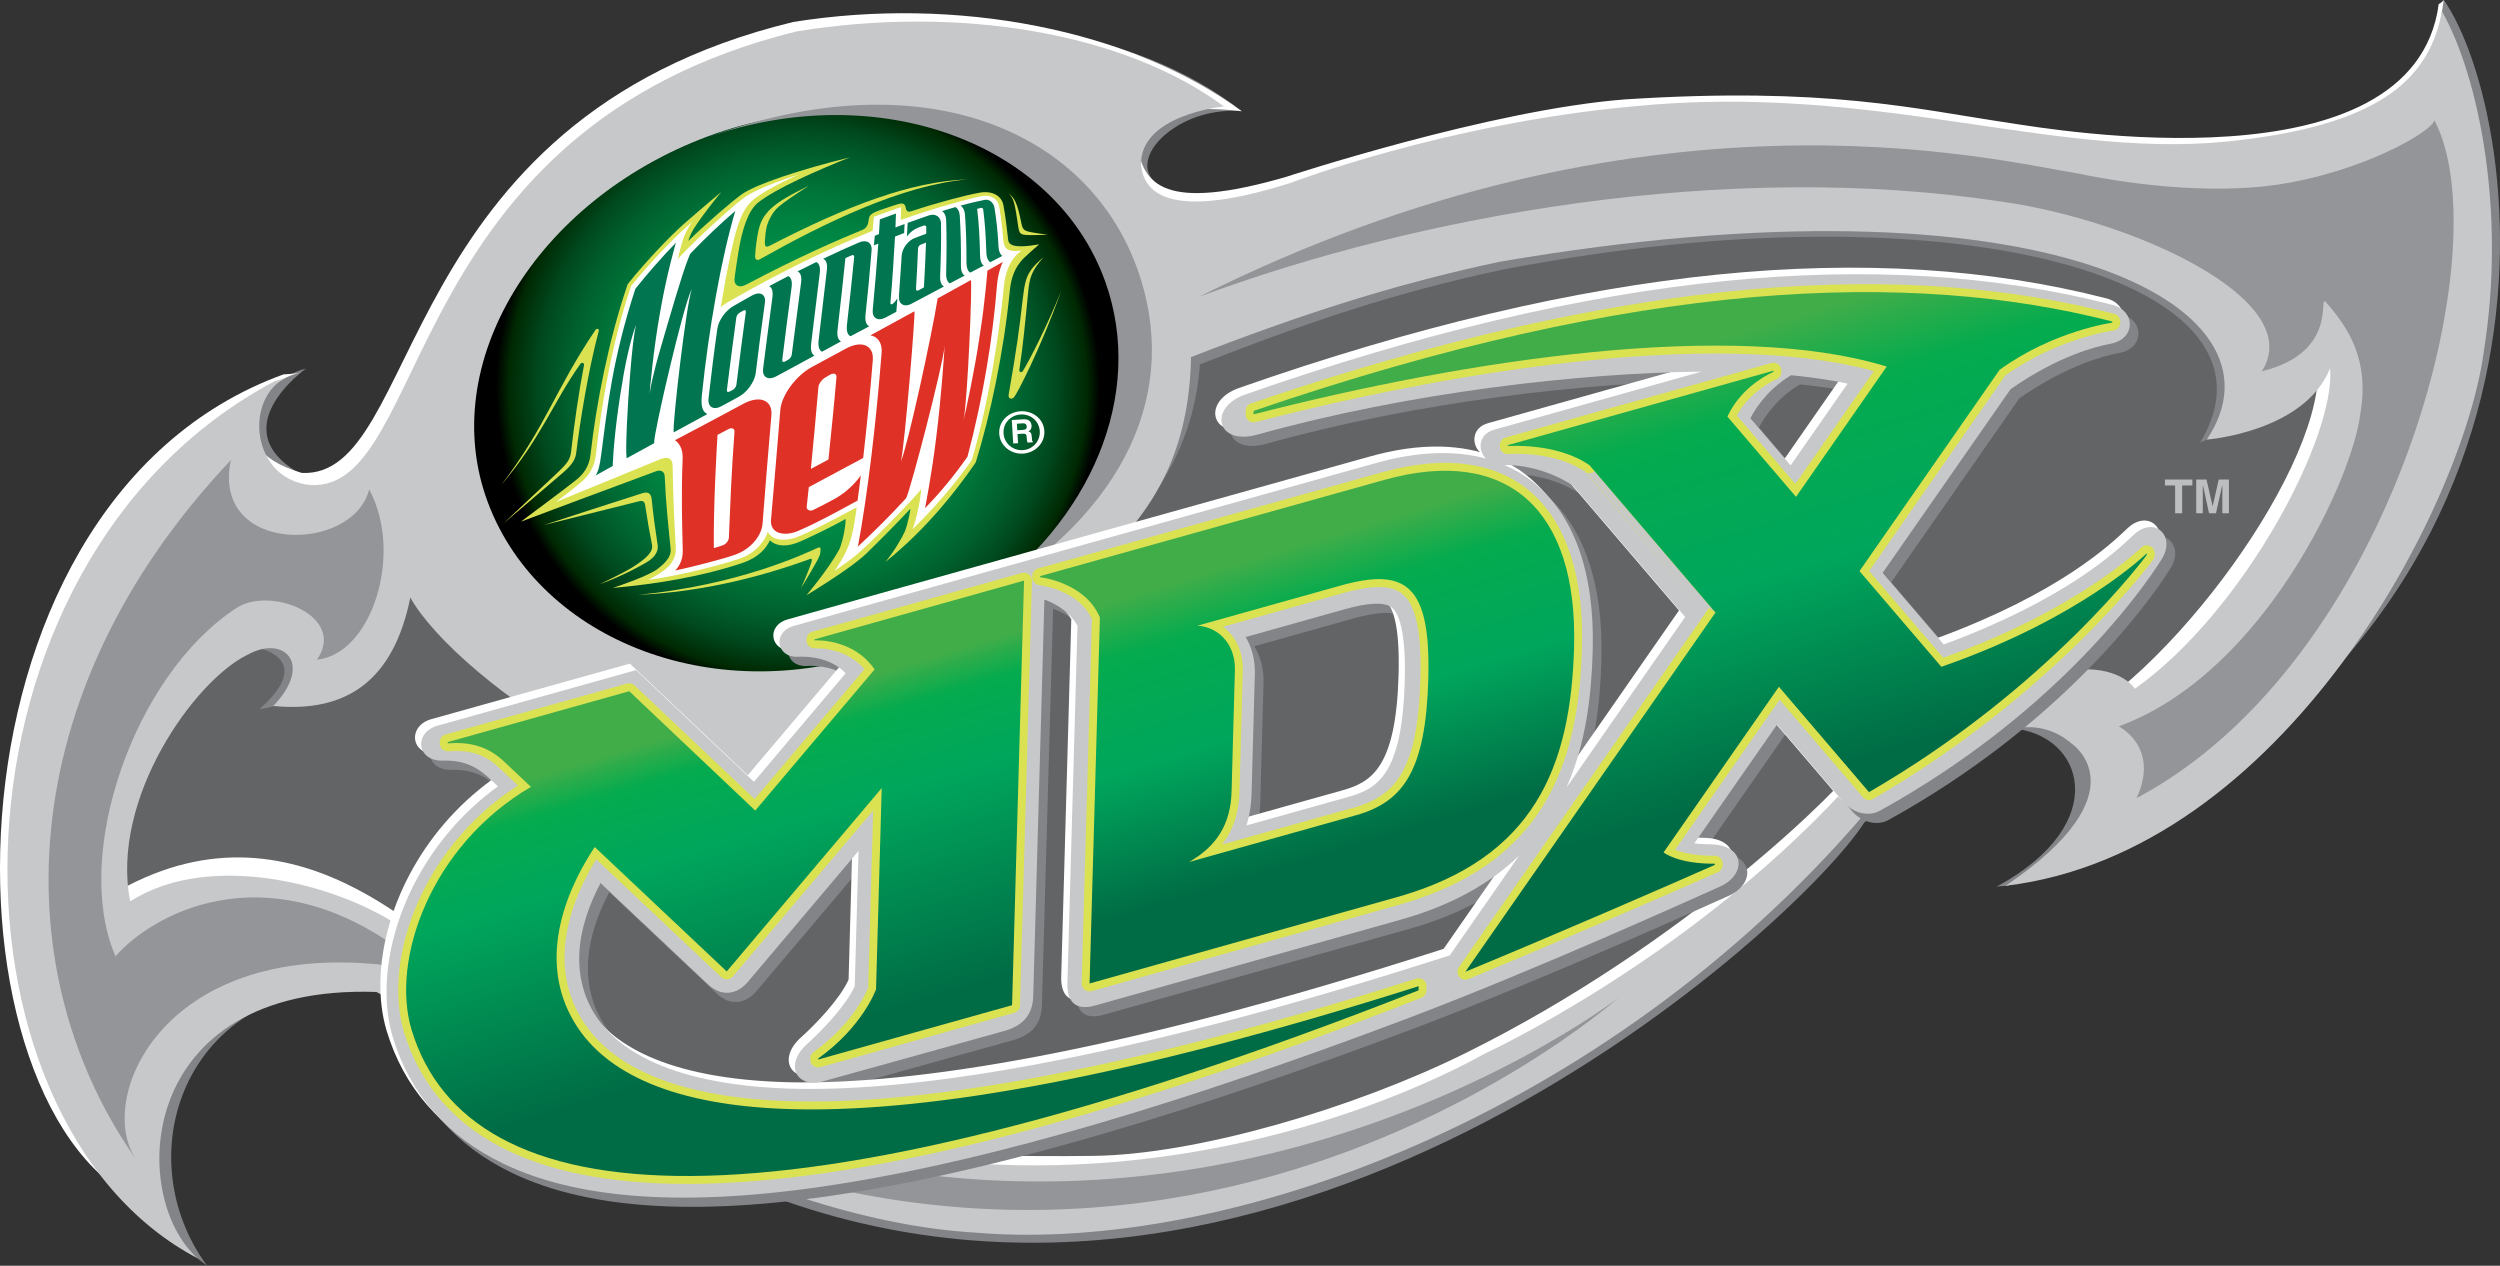 <?xml version="1.0" encoding="utf-8"?>
<!-- Generator: Adobe Illustrator 16.0.0, SVG Export Plug-In . SVG Version: 6.00 Build 0)  -->
<!DOCTYPE svg PUBLIC "-//W3C//DTD SVG 1.1//EN" "http://www.w3.org/Graphics/SVG/1.1/DTD/svg11.dtd">
<svg version="1.1" id="Layer_1" xmlns="http://www.w3.org/2000/svg" xmlns:xlink="http://www.w3.org/1999/xlink" x="0px" y="0px"
	 width="455.105px" height="230.421px" viewBox="0 0 455.105 230.421" enable-background="new 0 0 455.105 230.421"
	 xml:space="preserve">
<rect x="0" y="0" width="455.105" height="230.421" fill="#333333" stroke="none"/>
<g id="logo">
	
		<linearGradient id="SVGID_1_" gradientUnits="userSpaceOnUse" x1="-50.351" y1="88.154" x2="-50.351" y2="88.154" gradientTransform="matrix(1 0 0 -1 54 258.229)">
		<stop  offset="0.006" style="stop-color:#454545"/>
		<stop  offset="0.054" style="stop-color:#484848"/>
		<stop  offset="0.087" style="stop-color:#505050"/>
		<stop  offset="0.114" style="stop-color:#606060"/>
		<stop  offset="0.135" style="stop-color:#707070"/>
		<stop  offset="0.264" style="stop-color:#B3B3B3"/>
		<stop  offset="0.405" style="stop-color:#636363"/>
		<stop  offset="0.573" style="stop-color:#BDBDBD"/>
		<stop  offset="0.691" style="stop-color:#707070"/>
		<stop  offset="0.758" style="stop-color:#636363"/>
		<stop  offset="0.91" style="stop-color:#BDBDBD"/>
		<stop  offset="1" style="stop-color:#636363"/>
	</linearGradient>
	<path fill="url(#SVGID_1_)" d="M3.649,170.075L3.649,170.075L3.649,170.075z"/>
	<g>
		
			<linearGradient id="SVGID_2_" gradientUnits="userSpaceOnUse" x1="-25.438" y1="82.146" x2="-25.438" y2="82.146" gradientTransform="matrix(1 0 0 -1 54 258.229)">
			<stop  offset="0.006" style="stop-color:#454545"/>
			<stop  offset="0.054" style="stop-color:#484848"/>
			<stop  offset="0.087" style="stop-color:#505050"/>
			<stop  offset="0.114" style="stop-color:#606060"/>
			<stop  offset="0.135" style="stop-color:#707070"/>
			<stop  offset="0.264" style="stop-color:#B3B3B3"/>
			<stop  offset="0.405" style="stop-color:#636363"/>
			<stop  offset="0.573" style="stop-color:#BDBDBD"/>
			<stop  offset="0.691" style="stop-color:#707070"/>
			<stop  offset="0.758" style="stop-color:#636363"/>
			<stop  offset="0.91" style="stop-color:#BDBDBD"/>
			<stop  offset="1" style="stop-color:#636363"/>
		</linearGradient>
		<path fill="url(#SVGID_2_)" d="M28.562,176.083L28.562,176.083L28.562,176.083z"/>
		<path fill="#636466" d="M415.428,43.301c-44.09,0-141.422-8.57-205.703,24.488c3.518,23.838-22.783,40.479-43.982,52.274
			c-35.805,8.804-75.178-2.178-90.705-19.217c1.201-12.186-38.105,8.504-45.34,8.504c-16.324,0-23.443,79.962-23.5,79.999
			c19.709-10.41,16.395-20.549,38.23-20.549c35.295,0,30.932,17.422,79.588,30.612c23.154,6.278,45.599,17.84,74.347,16.342
			c12.187-0.637,31.983-6.59,42.333-8.334c43.273-7.291,70.624-26.291,95.392-59.597c17.111-6.933,8.232-20.775,62.812-13.306
			C398.897,134.52,463.745,43.301,415.428,43.301z"/>
	</g>
	<path fill="#828487" d="M444.877,0c-0.867,0.867-0.529,0.574-0.924,0.752c-3.779,52.942-207.826,32.438-207.826,32.438
		c-41.046,9.8-28.267-14.461-10.074-12.944C206.77,4.941,175.075,0.814,145.083,5.703C70.89,23.98,95.888,88.064,55.589,86.742
		c-16.027-8.23,0.109-19.642,0.109-19.642s-13.811,2.707-33.668,32c-14.924,22.022-17.334,107.32,15.666,131.32
		c-15-20.334-3.984-53.141,31.215-50.867c3.74,0,1.678,1.709,5.299,2.002c36.506,2.941,40.771,24.008,64.486,35.531
		c95.666,37,189-49,200.667-67.333c19.35-15.307,22.453-17.484,27.032-18.853c-2.735,0.671-9.508,1.525-9.508,1.525
		s-14.438,6.244-26.5,21.278c-11.985,16.58-69.357,60.049-137.938,61.395c-84.418-5.346-112.492-43.043-133.191-46.982
		c-20.977-3.99-8.938-8.882-41.893,10.316c-14-51.333,4.305-53.132,20.332-59.847c2.667-2.666,22.972-1.287,9.529,10.512
		c0,0,19.992-2.184,25.805-23.998c15.414,17.101,44.9,30.498,80.443,21.66c35.352-14.502,62.846-30.516,64.961-60.428
		c20.707-8.097,35.716-13.097,54.99-17.224c84.338-16.291,144.683,2.613,127.064,31.492c0,0,20.41-8.772,22.498-23.637
		c5.729,17.652-18.361,54.334-33.875,66.24c-5.736,4.709-16.562,5.25-22.99,9.381c13.178,0.938,18.701,17.293-2.742,28.879
		c0.459-0.205,1.082-0.107,2.057-0.217C474.858,118.148,459.463,20.938,444.877,0z"/>
	<path fill="#FFFFFF" d="M434.846,107.139C443.088,6.6,444.877,0,444.877,0s-0.176,0.354-0.924,0.752
		c-4.619,34.223-70.814,22.727-77.978,21.66c-17.557-2.611-33.42-6.658-69.96-4.332c-24.541,1.832-61.937,14.133-61.937,14.133
		c-22.115,6.399-26.015,1.387-27.013-5.844c-1.225-8.877,18.986-6.123,18.986-6.123C205.693,5.301,174.076-0.764,144.394,4.002
		C70.968,21.805,77.024,87.16,54.94,86.092c-16.889-4.984-6.525-17.596-0.271-18.154l-3.078,0.222
		C-14.302,92.102-11.636,208.101,29.03,220.101c-8.875-13.123-21.604-42.754,24.498-42.754c46.238,0,83.585,38.408,131.835,45.408
		c86.053,5.883,150.75-80.2,159.676-85.546c1.637-1.812,10.734-10.633-6.137,0.867c-3.437,5.299-32.394,34.018-72.207,53.679
		c-20.502,10.121-48.972,18.438-67.667,18.666c-55,0.666-56.834-6.039-107.418-28.955c-11.249-7.713-36.491-38.103-69.916-19.379
		c-24.584,18.645,2.34-58.985,17.668-58.985c49-20.75,169.713-4.819,172.205-35.043c18.816-14.312,42.851-20.021,55.495-22.688
		C384.052,18.574,415.65,72.66,420.32,61.059c8.76,13.482-18.677,54.781-40.625,68.933
		C381.399,131.693,423.252,129.27,434.846,107.139z"/>
	<path fill="#C7C8CA" d="M335.448,144.102c-28.75,30.999-65.25,47.749-65.25,47.749c-12.5,7-102.501,52.904-195.834-22.096
		c-10.907-8.256-35.521-15.361-50.667-5.668c-3.666-18.665,11.723-40.241,21.39-44.907c6.667-3.668,12.003,1.67,4.669,9.336
		c13.667,1.334,21.941-4.928,24.943-19.746c7.998,14.652,55.331,49.317,77.331,27.984c3.328-1.035,3.953-11.164,7.333-12.666
		c38-14.666,56.938-29.549,57.451-59.078c20.292-7.906,37.138-13.295,56.027-17.328c98.986-17.039,145.338,7.906,128.877,32.346
		c0,0,17.828-1.364,22.455-12.995c1.082,12.264-15.596,44.188-35.535,58.354C388.637,125.387,379.344,109.732,335.448,144.102z
		 M365.112,161.25c50.684-6.064,83.391-69.312,87.073-97.467c4.011-25.093-0.866-49.746-7.651-61.73
		c-2.166,11.479-10.043,20.234-36.318,23.393c-33.141,4.332-65.848-10.612-111.116-6.065c-34.043,3.131-62.355,13.981-62.355,13.981
		c-17.371,5.457-26.207,4.048-27.025-3.225c-0.344-9.279,15.088-10.758,15.088-10.758c-18.23-13.502-48.332-18.451-77.723-13.676
		c-72.707,17.854-66.631,83.666-88.5,82.596c-10.74-0.906-12.4-15.707-4.332-19.701c-0.705,0.383-2.363,0.857-2.363,0.857
		C-12.3,102.601-12.3,203.768,36.032,229.101c-12.666-11-11.666-50,32.475-48.524c21.191,10.512,67.191,41.512,109.525,43.846
		c45.332,3.666,114-21,161.306-76.165c19.842-15.396,30.188-19.393,37.797-12.887C377.133,135.369,390.346,144.141,365.112,161.25z"
		/>
	<path fill="#939598" d="M25.03,211.421c-24-33.668-23.667-84.667,17-127.667c-3.668,17.334,22.343,16.992,25.166,5.334
		c6.334,11.668,0.5,30-9.5,31c5.481-7.912-8.33-13.359-14.5-9.5c-18.785,12.065-30.166,45.165-22.166,63.499
		c6.666-7.666,26.664-18.68,50.666-2c118.25,91.25,223.98,8.778,223,9.5c-0.979,0.723-101.75,90.5-225.362-5.978
		C29.03,171.434,17.03,200.753,25.03,211.421z"/>
	<path fill="#939598" d="M443.088,21.762c0.865,1.115-10.172,8.473-26.209,11.48c-12.029,2.256-27.076,0.723-38.609-1.654
		c-16.19-2.678-78.908-18.166-160.013,22.447c39.882-14.806,95.979-25.037,146.439-17.281c23.334,3.334,55.444,17.672,47.057,30.836
		c14.277-3.502,10.074-14.357,11.68-12.545c4.132,4.666,7.959,10.543,6.228,20.361c-1.301,11.264-17.328,47.073-43.971,56.821
		c0,0,7.582,3.754,3.25,13.068C435.723,120.459,455.362,44.506,443.088,21.762z"/>
	<polygon fill="#636466" points="76.31,190.097 80.894,148.889 118.767,154.092 146.927,139.85 174.337,171.397 163.3,198.532 
		106.122,200.509 	"/>
	
		<radialGradient id="SVGID_3_" cx="76.608" cy="192.85" r="54.951" gradientTransform="matrix(0.999 -0.051 -0.051 -0.999 78.566 266.915)" gradientUnits="userSpaceOnUse">
		<stop  offset="0" style="stop-color:#009D4D"/>
		<stop  offset="0.17" style="stop-color:#009B4C"/>
		<stop  offset="0.304" style="stop-color:#00974A"/>
		<stop  offset="0.426" style="stop-color:#008F47"/>
		<stop  offset="0.541" style="stop-color:#008341"/>
		<stop  offset="0.651" style="stop-color:#007439"/>
		<stop  offset="0.757" style="stop-color:#00612E"/>
		<stop  offset="0.86" style="stop-color:#00491F"/>
		<stop  offset="0.958" style="stop-color:#002902"/>
		<stop  offset="1" style="stop-color:#000000"/>
	</radialGradient>
	<path fill="url(#SVGID_3_)" d="M200.974,48.863c10.865,28.435-7.887,57.326-39.064,68.998
		c-31.164,11.675-63.633-1.112-73.092-26.387C79.349,66.203,97.632,36.51,128.8,24.846
		C159.964,13.174,192.423,26.475,200.974,48.863z"/>
	<path fill="#939598" d="M207.083,49.057c-9.1-25.563-39.271-38.176-77.818-24.233c-0.062,0.022-0.125,0.051-0.193,0.075
		c30.9-10.709,63.115,1.054,72.156,26.449c7.312,20.535-2.754,43.721-23.1,57.793C205.349,93.037,214.841,70.85,207.083,49.057z"/>
	<path fill="#DAE252" d="M186.208,67.531c-0.229,0.364-0.719,0.239-0.637-0.253c0.645-4.297,1.033-8.2,1.611-14.229
		c0.24-2.504,0.59-3.699,2.762-6.221c-0.902,0.815-1.725,1.494-2.373,2.51c-0.719,1.053-1.055,2.131-1.406,5.215
		c-0.57,5.09-1.09,8.978-2.551,17.301c-0.117,0.646,0.477,1.021,1.018,0.42c0.404-0.44,4.703-8.504,8.537-19.297
		C190.706,59.198,187.331,65.734,186.208,67.531z"/>
	<path fill="#DAE252" d="M187.513,42.801c1.074,0.01,2.449-0.043,3.24-0.082c-0.973-0.115-1.658-0.188-2.82-0.406
		c-1.508-0.276-1.773-0.432-2.035-1.828c-0.629-3.278-1.195-4.475-2.283-5.305c0.994,0.98,1.143,2.002,1.732,5.984
		C185.554,42.643,185.763,42.783,187.513,42.801z"/>
	<path fill="#DAE252" d="M103.972,82.17c-0.174,1.512-0.637,2.149-2.896,4.26c-2.895,2.697-9.465,8.902-9.465,8.902
		s6.83-5.832,9.426-8.041c2.098-1.799,3.619-2.896,3.861-4.861c0.68-5.551,2.139-14.777,4.084-22.119
		c0.141-0.506-0.355-0.596-0.592-0.233c-7.365,10.901-8.996,17.562-17.143,28.217c7.305-8.615,9.504-15.16,14.4-22.033
		c0.23-0.35,0.754-0.256,0.662,0.252C105.325,71.562,104.507,77.43,103.972,82.17z"/>
	<path fill="#DAE252" d="M148.886,99.719c-2.717,1.223-14.508,6.787-32.791,8.584c7.814-0.385,18.355-1.801,31.447-6.572
		c0.145-0.065,0.242,0.021,0.248,0.193c-0.008,0.258-0.119,0.619-0.441,1.469c-0.689,1.814-1.529,3.668-1.529,3.668
		s1.902-3.119,2.533-4.283c0.904-1.569,1.021-1.897,1.02-2.85C149.364,99.639,149.204,99.574,148.886,99.719z"/>
	<path fill="#DAE252" d="M139.237,44.32c-0.016-0.485,0.119-2.141,0.32-3.012c0.287-1.151,1.1-2.707,2.086-3.578
		c1.07-0.948,3.15-2.354,5.596-3.893c0,0-3.998,1.875-5.814,3.244c-1.57,1.17-2.648,2.391-3.195,4.244
		c-0.447,1.655-0.754,4.362-0.766,5.348c-0.006,0.645,0.391,0.809,0.947,0.479c11.219-6.323,25.727-13.487,37.717-14.491
		c-10.273,0.342-22.035,4.854-35.928,12.034C139.472,45.09,139.253,44.887,139.237,44.32z"/>
	<path fill="#DAE252" d="M134.96,35.43c-1.734,1.234-6.451,5.291-9.666,8.447c0.188-0.744,0.705-1.879,1.494-2.984
		c0,0,1.896-2.828,4.527-5.942c-2.057,1.664-6.795,5.791-6.795,5.791c-2.566,2.262-7.014,6.92-10.166,10.887l-0.094,0.115
		l-0.049,0.155c-3.398,9.957-5.662,21.521-6.715,30.863c-0.238,2.271-1.412,3.582-2.334,4.377
		c-1.289,1.105-10.334,7.824-10.334,7.824s19.957-7.488,24.625-9.185c0.803-0.27,1.521-0.014,1.557,0.974
		c0.213,5.067,0.729,9.762,1.076,13.113c0.152,1.401-0.83,2.504-2.34,3.67c-1.629,1.272-6.713,2.996-8.193,3.493
		c8.195-0.733,16.373-2.104,23.65-4.565c2.975-1.006,4.307-2.732,4.959-4.113c0.656,0.729,2.242,1.392,4.689,0.549
		c1.641-0.573,7.395-3.418,9.043-4.412c0.205-0.106-0.297,4.068-1.217,5.712c-1.898,3.471-5.869,8.168-5.869,8.168
		c5.924-3.632,9.297-6.076,10.852-7.552c1.918-1.852,5.896-5.842,8.037-8.166c0.15-0.141-0.457,2.806-0.947,4.031
		c-0.535,1.223-2.004,3.721-3.557,5.613c7.391-5.957,12.865-12.894,16.434-18.123c2.615-8.439,5.068-19.867,6.191-31.129
		c0.207-2.158,0.746-4.33,2.715-6.201c1.336-1.264,2.65-2.359,2.65-2.359c-5.098,0.896-5.564-0.08-5.662-0.871
		c-0.252-2.182-0.498-4.43-0.869-6.301c-0.32-1.617-1.943-2.643-4.293-2.238c-2.4,0.406-7.973,1.888-12.389,3.361
		c-0.531,0.195-0.977,0.164-1.098-0.639c-0.078-0.519-0.377-0.881-1.15-0.695c-0.586,0.135-3.764,1.217-4.344,1.469
		c-0.797,0.343-1.156,0.718-1.225,1.353c-0.094,0.83-0.275,1.561-1.154,1.932c-3.732,1.5-11.742,4.953-21.203,9.978
		c-1.303,0.703-2.162,0.057-2.09-0.972c0.037-0.6,0.508-3.692,0.721-5.018c0.691-4.238,1.807-7.508,3.541-8.928
		c3.248-2.597,10.762-5.879,16.709-8.261C145.556,30.904,137.413,33.605,134.96,35.43z"/>
	<path fill="#FFFFFF" d="M182.661,43.791c-0.195-2.154-0.465-4.642-0.791-6.277c-0.221-1.146-1.314-2.174-3.203-1.797
		c-2.773,0.562-8.891,2.268-14.674,4.32c0.02-0.754,0.041-2.34,0.041-2.34c-1.277,0.409-3.861,1.348-4.959,1.77l-0.209,2.531
		c-8.82,3.627-16.59,7.459-25.617,12.567c-0.707,0.396-1.451,0.824-2.043,1.386c0.396-2.451,1.127-6.597,1.877-10.07
		c0.973-4.531,1.906-7.801,4.123-9.584c2.562-2.068,8.121-4.496,8.121-4.496s-7.225,2.229-9.854,4.176
		c-2.576,1.836-11.488,10.158-12.08,11.263c0.062-0.359,0.273-1.365,0.73-2.982c0.453-1.549,1.053-2.697,1.857-3.852
		c0,0-0.574,0.491-1.008,0.885c-2.553,2.274-6.941,6.856-10.082,10.774c-3.525,10.355-5.453,21.922-6.418,30.781
		c-0.303,2.467-1.52,3.955-2.678,4.928c-1.295,1.138-4.596,3.619-4.596,3.619s18.314-7.52,19.064-7.819
		c1.381-0.558,2.158-0.089,2.184,1.217c0.107,6.867,0.348,10.896,0.584,14.908c0.105,1.872-0.953,3.047-1.475,3.561
		c-0.818,0.785-2.416,1.766-3.584,2.32c4.363-0.597,11.373-2.136,16.627-3.863c3.234-1.082,4.865-3.699,5.156-4.906
		c0.643,1.183,2.23,1.902,4.879,1.125c1.857-0.553,8.887-4.252,11.324-5.596c0,0-0.529,4.49-1.369,6.697
		c-0.689,1.92-2.209,4.325-2.668,4.869c1.434-0.927,3.395-2.308,5.01-3.798c3.48-3.141,10.082-10.065,10.768-11.08
		c-0.094,1.697-0.809,5.343-1.576,7.316c3.637-3.5,7.908-8.434,10.789-12.6c3.076-10.474,4.965-22.66,5.807-31.394
		c0.229-2.219,0.832-4.979,3.227-6.715C183.415,45.928,182.784,45.264,182.661,43.791z"/>
	<path fill="#007550" d="M128.765,75.381c-2.148,1.162-4.191,2.275-6.109,3.322c-0.012,0.012-0.023-0.013-0.025-0.076
		c-0.217-1.404,2.26-23.104,3.311-26.031c-0.795,1.519-2.465,7.853-3.965,14.141c-1.598,6.636-2.99,13.214-2.887,13.849
		c0.004,0.065,0.016,0.078,0.002,0.09c-1.812,0.986-3.461,1.893-4.975,2.729c-0.033,0.023-0.045-0.051-0.07-0.239
		c-0.18-1.406,0.145-9.039,0.693-15.427c0.318-3.936,0.703-7.391,1.072-8.59c-0.354,0.754-1.273,3.511-2.277,8.955
		c-0.93,5.283-1.801,11.709-1.998,16.728c0,0-2.33,1.305-3.096,1.723c0.471-0.742,0.76-1.795,1.018-3.918
		c1.102-8.449,2.027-17.25,6.199-30.055c2.277-2.857,4.793-5.718,7.389-8.406c0.035-0.129-1.662,5.613-2.84,12.432
		c-1.23,6.732-1.934,14.373-2.01,15.869c0.016-1.141,0.658-4.334,2.109-9.285c1.465-5.012,3.928-13.586,4.984-16.116
		c0.25-0.687,0.33-0.837,0.451-0.974c2.65-2.764,5.385-5.373,8.107-7.699c-2.545,8.627-4.842,21.525-6.078,33.535
		C127.565,73.914,127.862,74.941,128.765,75.381z"/>
	<path fill="#007550" d="M156.354,44.15c-2.049,0.873-4.207,1.857-6.498,2.949c0.121,0.062,0.852,0.338,0.682,1.949
		c-0.443,3.652-1.064,8.994-1.514,12.904c-0.195,1.537,0.402,2,0.639,2.062c1.141-0.637,2.309-1.252,3.449-1.879
		c-0.252-0.096-0.818-0.506-0.65-2.051c0.475-4.062,1.064-9.373,1.439-13.101c0.367-0.168,0.715-0.33,1.123-0.498
		c0.279-0.139,0.504-0.006,0.475,0.275c-0.332,3.543-0.889,8.553-1.324,12.42c-0.158,1.521,0.4,1.92,0.658,2.027
		c1.154-0.607,2.275-1.203,3.41-1.812c-0.24-0.096-0.848-0.508-0.689-2.018c0.404-3.695,0.859-8.467,1.115-11.836
		C158.782,44.125,157.687,43.557,156.354,44.15z"/>
	<path fill="#007550" d="M148.591,47.713c-1.121,0.537-3.416,1.688-3.418,1.688c0.145,0.074,0.871,0.336,0.668,1.968
		c-0.498,3.748-1.189,9.27-1.713,13.217c-0.033,0.309-0.336,0.74-0.639,0.897c-0.203,0.113-0.395,0.222-0.586,0.324
		c-0.314,0.17-0.535,0.043-0.502-0.27c0.492-3.961,1.186-9.535,1.711-13.304c0.195-1.479-0.398-1.899-0.629-1.963
		c-1.143,0.584-2.281,1.185-3.473,1.824c0.199,0.072,0.805,0.412,0.607,1.988c-0.482,3.699-1.227,9.188-1.699,13.014
		c-0.203,1.642,0.986,2.189,2.424,1.398c2.316-1.254,4.646-2.517,6.953-3.767c-0.238-0.069-0.82-0.504-0.643-2.065
		c0.475-3.914,1.158-9.347,1.59-13.015C149.419,48.119,148.769,47.768,148.591,47.713z"/>
	<path fill="#007550" d="M135.774,56.797c-0.496,3.807-1.258,9.332-1.723,13.268c-0.037,0.31-0.332,0.73-0.631,0.904
		c-0.189,0.102-0.389,0.205-0.617,0.314c-0.295,0.161-0.521,0.047-0.482-0.267c0.494-3.928,1.184-9.358,1.721-13.225
		c0.039-0.324,0.326-0.729,0.67-0.904c0.189-0.117,0.391-0.223,0.584-0.336C135.608,56.359,135.812,56.486,135.774,56.797z
		 M136.88,53.803c-1.096,0.611-1.828,1.027-3.309,1.873c-1.477,0.822-2.768,2.652-2.979,4.143c-0.541,3.707-1.195,9.005-1.611,12.72
		c-0.168,1.567,0.908,2.194,2.355,1.403c1.055-0.573,2.154-1.153,3.227-1.762c1.457-0.793,2.775-2.67,3-4.188
		c0.457-3.793,1.158-9.232,1.686-12.916C139.454,53.561,138.354,52.973,136.88,53.803z"/>
	<path fill="#007550" d="M163.013,41.408c0.018-0.355,0.072-2.197,0.086-2.539c-0.793,0.282-2.08,0.737-2.928,1.057
		c0.008-0.02-0.15,2.537-0.164,2.689c0,0-0.49,0.204-0.758,0.309c-0.049,0.549-0.102,1.184-0.156,1.746c0,0,0.6-0.25,0.801-0.334
		c-0.293,4.049-0.682,8.608-1.02,12.067c-0.137,1.488,0.898,2.152,2.344,1.4c0.641-0.354,1.318-0.711,1.953-1.041
		c0.072-0.834,0.141-1.637,0.199-2.453c-0.535,0.814-0.871,1.035-1.025,1.088c-0.15,0.033-0.27-0.075-0.252-0.254
		c0.35-3.914,0.629-8.311,0.836-12.078c0.24-0.088,1.668-0.643,1.66-0.641c0.025-0.525,0.062-1.113,0.086-1.65
		C164.146,40.982,163.001,41.412,163.013,41.408z"/>
	<path fill="#007550" d="M168.194,52.318c-0.318,0.187-0.66,0.369-0.99,0.541c-0.26,0.144-0.488,0.015-0.459-0.274
		c0.156-2.363,0.295-5.197,0.377-7.375c0.002-0.262,0.234-0.574,0.482-0.672c0.312-0.129,0.625-0.259,0.969-0.381
		C168.493,46.611,168.347,49.635,168.194,52.318z M171.302,40.652c-0.029-1.096-0.92-1.854-2.152-1.454
		c-0.598,0.188-2.51,0.875-3.92,1.377c-0.043,0.821-0.088,1.641-0.137,2.487c0.232-0.344,0.971-1.242,2.236-1.692
		c0.275-0.097,0.541-0.195,0.814-0.3c0.27-0.086,0.48,0.046,0.479,0.293c0.006,0.384-0.008,0.787-0.012,1.183
		c-0.109,0.035-2.098,0.789-2.107,0.793c-1.217,0.461-2.275,1.889-2.361,3.207c-0.143,2.106-0.324,5.104-0.502,7.354
		c-0.107,1.479,0.969,2.099,2.285,1.396c2.057-1.092,4.037-2.15,5.92-3.144c-0.215-0.1-0.766-0.506-0.699-1.864
		C171.282,46.924,171.358,43.578,171.302,40.652z"/>
	<path fill="#007550" d="M174.929,48.332c0.023-3.314-0.029-6.185-0.207-9.008c-0.07-1.101-0.562-1.494-0.785-1.623
		c-0.402,0.108-1.584,0.452-2.457,0.733c0.066,0.045,0.717,0.375,0.764,1.676c0.1,2.927,0.086,6.195-0.006,9.605
		c-0.053,1.346,0.467,1.793,0.678,1.869c0.943-0.494,1.834-0.976,2.715-1.426C175.425,50.088,174.907,49.637,174.929,48.332z"/>
	<path fill="#007550" d="M181.772,44.887c-0.168-2.902-0.34-4.59-0.73-7.031c-0.16-1-0.967-1.619-1.742-1.481
		c-0.656,0.115-2.688,0.561-4.459,1.074c0.104,0.051,0.73,0.409,0.824,1.602c0.207,2.758,0.283,5.514,0.275,8.779
		c0.002,1.291,0.496,1.717,0.691,1.797c0.838-0.445,1.688-0.867,2.469-1.295c-0.186-0.078-0.66-0.506-0.684-1.752
		c-0.076-3.32-0.205-5.804-0.529-8.564c0.209-0.055,0.492-0.127,0.707-0.178c0.186-0.039,0.367,0.094,0.395,0.309
		c0.33,2.604,0.467,4.742,0.57,7.836c0.049,1.232,0.492,1.615,0.707,1.744c0.773-0.396,1.492-0.785,2.207-1.141
		C182.294,46.479,181.837,46.073,181.772,44.887z"/>
	<g>
		<path fill="#E03127" d="M132.685,97.881c-0.018,0.473-0.463,1.133-0.998,1.334c-0.459,0.178-1.109,0.404-1.742,0.559
			c-0.074-7.561,0.447-16.871,0.676-20.618c0.588-0.287,1.971-1.033,1.971-1.033c0.621-0.326,1.152-0.127,1.115,0.469
			C133.149,86.01,132.931,91.996,132.685,97.881z M139.3,73.014c-0.936-0.531-2.389-0.344-3.904,0.453
			c-4.375,2.359-8.627,4.617-12.537,6.674c-0.006-0.01,1.541,0.812,1.406,3.42c-0.252,6.33-0.1,11.679,0.027,16.672
			c0.051,1.978-0.947,3.16-1.363,3.621c3.037-0.631,8.697-2.088,10.969-2.901c2.795-1.007,4.723-3.431,4.91-5.547
			c0.463-6.019,0.998-12.558,1.619-19.81C140.534,74.383,140.144,73.459,139.3,73.014z"/>
		<path fill="#E03127" d="M148.989,70.422c0.07-0.592,0.682-1.404,1.32-1.746c0.275-0.162,0.553-0.326,0.826-0.482
			c0.686-0.35,1.184-0.143,1.135,0.466c-0.432,5.082-0.957,10.172-1.457,14.991l0,0c-0.146,0.093-2.787,1.488-3.199,1.711l0,0
			C148.079,80.586,148.554,75.535,148.989,70.422z M151.718,90.936c-1.164,0.644-2.502,1.318-3.688,1.904
			c-0.65,0.297-1.223-0.07-1.178-0.568c0.049-0.502,0.383-3.594,0.383-3.594l9.902-5.312c0.656-5.728,1.264-11.777,1.75-17.8
			c0.088-1.2-0.279-2.092-1.084-2.561c-0.893-0.521-2.297-0.367-3.779,0.438c-2.027,1.101-4.117,2.228-6.195,3.349
			c-2.92,1.572-5.504,5.084-5.771,7.762c-0.594,7.279-1.17,13.965-1.703,20.082c-0.084,1.021,0.301,1.785,1.088,2.201
			c0.893,0.463,2.344,0.449,3.781-0.162c3.645-1.555,7.227-3.564,10.893-5.549c0.006,0.02,0.492-3.697,0.586-4.594
			C156.394,86.99,154.731,89.34,151.718,90.936z"/>
		<path fill="#E03127" d="M158.438,61.053c2.793-1.533,5.484-3.002,8.02-4.387c0.25-0.168-1.734,24.182-2.449,27.342
			c1.357-3.367,5.629-23.088,6.686-29.686c2.203-1.22,4.242-2.343,6.041-3.341c0.305,0.457-0.598,22.123-1.328,25.513
			c0.398-1.597,2.006-8.968,2.934-15.351c1.033-6.461,1.4-11.938,1.412-11.875c1.07-0.586,1.994-1.127,2.816-1.592
			c-0.186,0.359-0.883,1.896-1.08,4.299c-0.73,9.338-2.525,20.512-5.367,31.16c-2.256,3.229-4.816,6.396-7.732,9.373
			c-0.016,0.111,1.217-5.996,2.062-13.055c0.883-6.972,1.42-14.888,1.506-16.47c-0.268,3.443-6.35,26.759-7.023,27.728
			c-2.842,3.1-5.834,6.072-8.76,8.791c1.805-9.705,3.33-22.701,4.316-35.303C160.646,62.111,159.456,61.178,158.438,61.053z"/>
	</g>
	<path fill="#DAE252" d="M114.888,103.422c-1.609,0.975-5.645,2.897-5.645,2.897s3.963-1.332,8.432-3.938
		c1.77-1.023,2.186-2.229,2.047-3.156c-0.443-2.897-0.773-5.276-1.094-8.373c-0.092-0.858-0.504-1.396-1.58-1.104
		c-0.902,0.256-18.035,5.828-18.035,5.828s16.922-4.232,17.422-4.347c0.516-0.102,0.895,0.009,0.998,0.67
		c0.504,3.339,0.754,4.644,1.262,7.273C118.909,100.312,117.983,101.527,114.888,103.422z"/>
	<g>
		<path fill="#828487" d="M390.018,99.014c-3.01,2.853-12.289,11.769-34.588,19.979c-1.664-1.943-4.897-5.726-11.131-13.017
			c2.935-4.219,22.545-32.385,23.281-33.438c8.775-6.14,15.711-7.822,18.18-8.273c4.711-0.879,4.58-6.01,0.433-7.074
			c-42.363-10.909-94.04-6.078-157.937,16.302c-6.757,2.37-5.283,9.397,2.238,7.299c27.443-7.67,58.594-11.229,80.82-11.457
			c-13.291,3.723-33.849,9.479-37.738,10.567c-3.012,0.847-2.965,3.894-1.475,5.259c-5.716-1.554-12.459-1.312-19.959,0.787
			c0,0-101.375,28.311-106.062,29.68c-3.983,1.145-3.091,5.772,0.655,5.606c4.432-0.198,7.253,1.377,8.791,3.007
			c-3.152,3.731-13.092,15.491-16.694,19.75c-4.52-4.279-21.458-20.324-21.458-20.324s-33.018,9.256-36.103,10.1
			c-4.421,1.215-3.89,6.539,0.968,6.383c4.367-0.141,6.748,1.611,8.764,3.523c0,0,0.537,0.496,1.223,1.147
			c-13.182,9.599-19.922,24.192-20.268,36.399c-0.093,3.326,0.288,6.488,1.141,9.311c3.112,10.296,9.832,18.011,19.977,22.925
			c29.029,14.067,84.354,3.946,164.343-26.234c24.047-9.072,54.215-22.788,57.301-24.153c4.697-2.094,4.748-7.5-1.604-7.68
			c-1.211-0.033-2.224-0.066-3.095-0.176c3.675-5.276,11.492-16.508,15.068-21.642c2.748,3.203,8.404,9.82,11.982,14.003
			c1.877,2.198,4.723,2.861,6.85,1.625c30.572-16.929,46.543-38.367,51.17-45.687C397.809,99.201,393.729,95.518,390.018,99.014z
			 M246.366,112.588c4.393-1.228,7.264-1.344,8.551-0.342c1.231,0.963,2.651,4.086,2.388,13.479
			c-0.479,16.916-4.923,19.525-10.244,21.019c0,0-18.072,5.059-18.558,5.189c0.533-1.734,0.854-3.596,0.914-5.643l0.601-21.955
			c0.069-2.506-0.543-4.789-1.666-6.693C235.999,115.492,246.366,112.588,246.366,112.588z M146.519,199.878
			c-23.258-0.527-32.791-7.383-36.629-13.506c-2.191-3.5-2.963-7.166-2.861-10.728c0.137-4.867,1.917-9.508,3.879-13.221
			c3.66,3.447,13.975,13.174,19.605,18.483c2.274,2.145,5.113,1.995,7.207-0.488c2.094-2.476,12.195-14.422,20.157-23.834
			c-0.294,10.434-0.667,23.653-0.694,24.618c-1.627,3.604-6.096,8.213-8.657,10.506c-4.241,3.793-2.007,8.17,2.976,6.797
			c3.301-0.914,21.732-6.023,32.958-9.164c3.095-0.867,5.109-2.732,5.209-6.289c0.081-2.846,1.479-52.427,2.038-72.21
			c0.936,0.299,4.288,1.605,6.018,4.746c-0.047,1.654-1.367,48.422-1.836,65.071c-0.104,3.649,1.756,4.993,5.021,4.071
			c3.266-0.916,55.595-15.622,55.595-15.622c9.578-2.68,16.55-6.772,21.634-11.678c-4.654,6.687-9.076,13.039-12.636,18.154
			C205.554,194.886,168.584,200.329,146.519,199.878z M286.736,145.062c3.576-8.035,4.56-16.819,4.785-24.875
			c0.404-14.26-3.405-24.944-11.014-30.881c-1.551-1.213-3.248-2.199-5.064-2.979c1.591-0.029,7.029,0.176,12.539,3.782
			c0.677,0.834,1.619,1.943,3.054,3.623c0,0,14.629,17.107,17.312,20.248C306.981,115.959,297.295,129.883,286.736,145.062z
			 M327.557,86.398c-2.848-3.336-5.5-6.442-7.346-8.588c2.916-5.496,7.467-7.824,7.467-7.824c3.66,0.365,7.123,0.847,10.242,1.521
			C336.936,72.936,329.987,82.902,327.557,86.398z"/>
		<path fill="#FFFFFF" d="M387.312,96.156c-3.012,2.846-12.282,11.76-34.588,19.977c-1.668-1.947-4.897-5.729-11.131-13.018
			c2.939-4.218,22.545-32.386,23.277-33.438c8.781-6.146,15.713-7.822,18.186-8.275c4.715-0.879,4.58-6.01,0.433-7.073
			c-42.367-10.908-94.046-6.082-157.938,16.299c-6.757,2.365-5.291,9.395,2.238,7.295c27.443-7.668,58.598-11.223,80.816-11.457
			c-13.289,3.725-33.845,9.488-37.729,10.572c-3.021,0.846-2.974,3.889-1.476,5.262c-5.723-1.559-12.465-1.312-19.965,0.787
			c0,0-101.373,28.313-106.062,29.672c-3.981,1.152-3.088,5.781,0.659,5.611c4.432-0.195,7.246,1.381,8.787,3.012
			c-3.152,3.729-13.09,15.484-16.695,19.746c-4.518-4.281-21.461-20.322-21.461-20.322s-33.014,9.246-36.096,10.096
			c-4.422,1.222-3.891,6.539,0.969,6.382c4.363-0.142,6.746,1.623,8.762,3.524c0,0.002,0.535,0.496,1.222,1.15
			c-13.183,9.602-19.921,24.188-20.266,36.398c-0.093,3.33,0.288,6.486,1.138,9.312c3.112,10.295,9.836,18.008,19.977,22.928
			c29.029,14.064,84.352,3.947,164.345-26.24c24.045-9.077,54.211-22.781,57.299-24.152c4.699-2.095,4.754-7.498-1.604-7.677
			c-1.213-0.036-2.224-0.067-3.09-0.184c3.672-5.274,11.485-16.502,15.065-21.641c2.746,3.209,8.4,9.827,11.976,14.008
			c1.881,2.203,4.725,2.86,6.854,1.619c30.568-16.929,46.545-38.365,51.164-45.685C395.106,96.34,391.024,92.654,387.312,96.156z
			 M243.663,109.725c4.392-1.223,7.264-1.342,8.545-0.34c1.231,0.961,2.653,4.086,2.392,13.475
			c-0.479,16.914-4.925,19.527-10.244,21.021c0,0-18.077,5.062-18.56,5.199c0.533-1.742,0.859-3.604,0.916-5.646l0.596-21.957
			c0.072-2.506-0.543-4.791-1.666-6.699C233.292,112.631,243.663,109.725,243.663,109.725z M143.814,197.019
			c-23.267-0.533-32.79-7.391-36.632-13.514c-2.191-3.5-2.957-7.166-2.857-10.717c0.139-4.871,1.91-9.517,3.876-13.228
			c3.661,3.449,13.976,13.179,19.607,18.481c2.272,2.146,5.11,1.996,7.205-0.482c2.095-2.479,12.198-14.422,20.157-23.842
			c-0.293,10.439-0.666,23.659-0.693,24.622c-1.63,3.604-6.098,8.217-8.656,10.504c-4.246,3.791-2.007,8.176,2.973,6.797
			c3.301-0.918,21.733-6.016,32.959-9.16c3.1-0.869,5.109-2.731,5.211-6.287c0.08-2.848,1.479-52.427,2.037-72.22
			c0.934,0.312,4.289,1.613,6.019,4.75c-0.047,1.662-1.368,48.42-1.835,65.075c-0.105,3.65,1.752,4.992,5.023,4.076
			c3.261-0.918,55.583-15.622,55.583-15.622c9.586-2.688,16.557-6.777,21.635-11.687c-4.645,6.683-9.068,13.041-12.629,18.166
			C202.85,192.017,165.876,197.466,143.814,197.019z M284.032,142.201c3.569-8.035,4.559-16.822,4.784-24.875
			c0.402-14.269-3.403-24.947-11.014-30.886c-1.549-1.213-3.252-2.194-5.068-2.981c1.595-0.025,7.033,0.182,12.548,3.791
			c0.668,0.828,1.612,1.942,3.049,3.615c0,0,14.631,17.116,17.315,20.258C304.27,113.098,294.588,127.018,284.032,142.201z
			 M324.85,83.533c-2.85-3.334-5.502-6.439-7.34-8.589c2.914-5.489,7.463-7.823,7.463-7.823c3.66,0.362,7.123,0.85,10.24,1.521
			C334.227,70.073,327.282,80.035,324.85,83.533z"/>
		<path fill="#C7C8CA" d="M388.438,97.346c-3.014,2.842-12.293,11.756-34.592,19.973c-1.664-1.944-4.897-5.735-11.135-13.02
			c2.939-4.219,22.551-32.385,23.283-33.437c8.776-6.145,15.715-7.815,18.182-8.28c4.715-0.871,4.582-5.998,0.435-7.07
			c-42.365-10.906-94.042-6.076-157.939,16.307c-6.751,2.365-5.279,9.386,2.24,7.296c27.446-7.671,58.592-11.229,80.822-11.462
			c-13.298,3.722-33.847,9.484-37.738,10.572c-3.015,0.846-2.966,3.896-1.476,5.254c-5.715-1.549-12.457-1.307-19.959,0.791
			c0,0-101.371,28.316-106.062,29.674c-3.979,1.154-3.09,5.777,0.658,5.615c4.429-0.192,7.245,1.373,8.789,3.006
			c-3.153,3.732-13.094,15.492-16.694,19.752c-4.519-4.282-21.461-20.332-21.461-20.332s-33.016,9.257-36.098,10.105
			c-4.423,1.221-3.896,6.537,0.967,6.375c4.367-0.135,6.744,1.617,8.766,3.531c0,0,0.527,0.5,1.218,1.146
			c-13.181,9.601-19.918,24.192-20.263,36.396c-0.094,3.338,0.283,6.489,1.139,9.313c3.108,10.297,9.832,18.006,19.974,22.924
			c29.024,14.066,84.35,3.953,164.346-26.233c24.045-9.072,54.211-22.788,57.295-24.161c4.699-2.084,4.75-7.488-1.594-7.666
			c-1.219-0.035-2.229-0.072-3.103-0.187c3.673-5.271,11.492-16.504,15.072-21.643c2.744,3.207,8.404,9.828,11.976,14.012
			c1.887,2.195,4.721,2.859,6.856,1.619c30.564-16.93,46.541-38.367,51.162-45.688C396.229,97.525,392.143,93.836,388.438,97.346z
			 M244.782,110.912c4.389-1.232,7.264-1.343,8.545-0.345c1.237,0.968,2.655,4.086,2.394,13.478
			c-0.479,16.918-4.925,19.529-10.248,21.018c0,0-18.071,5.062-18.556,5.198c0.535-1.729,0.857-3.602,0.916-5.645l0.603-21.955
			c0.067-2.509-0.543-4.791-1.668-6.695C234.413,113.818,244.782,110.912,244.782,110.912z M144.935,198.208
			c-23.262-0.535-32.79-7.392-36.627-13.515c-2.195-3.495-2.963-7.166-2.863-10.719c0.138-4.871,1.915-9.508,3.879-13.229
			c3.66,3.459,13.973,13.174,19.604,18.482c2.275,2.146,5.117,1.996,7.211-0.479c2.09-2.478,12.191-14.424,20.154-23.842
			c-0.296,10.436-0.668,23.658-0.696,24.619c-1.624,3.605-6.094,8.211-8.65,10.502c-4.247,3.796-2.011,8.183,2.973,6.796
			c3.294-0.916,21.735-6.013,32.956-9.158c3.1-0.869,5.11-2.73,5.211-6.287c0.08-2.842,1.479-52.429,2.037-72.218
			c0.937,0.311,4.291,1.61,6.021,4.752c-0.047,1.657-1.365,48.42-1.835,65.072c-0.104,3.654,1.753,4.99,5.013,4.07
			c3.266-0.914,55.595-15.614,55.595-15.614c9.586-2.688,16.553-6.776,21.631-11.688c-4.648,6.688-9.064,13.053-12.625,18.16
			C203.972,193.204,166.999,198.653,144.935,198.208z M285.152,143.391c3.572-8.039,4.56-16.815,4.785-24.877
			c0.404-14.266-3.401-24.938-11.016-30.889c-1.549-1.209-3.242-2.193-5.064-2.98c1.595-0.026,7.029,0.181,12.543,3.789
			c0.675,0.836,1.613,1.947,3.056,3.621c0,0,14.629,17.113,17.313,20.25C305.393,114.279,295.711,128.201,285.152,143.391z
			 M325.969,84.721c-2.844-3.334-5.5-6.438-7.336-8.584c2.91-5.494,7.461-7.832,7.461-7.832c3.664,0.369,7.125,0.855,10.244,1.531
			C335.344,71.258,328.405,81.225,325.969,84.721z"/>
		<g>
			<g>
				<path fill="#DAE252" d="M251.979,87.371c-3.68,1.032-62.623,17.504-62.623,17.504l-0.005,0.203c0,0,8.216,0.903,10.878,7.346
					l-1.881,66.61c0,0,48.636-13.67,55.894-15.702c25.1-7.041,31.693-23.813,32.305-45.459
					C287.25,92.932,274.559,81.053,251.979,87.371z M246.872,148.4c-6.84,1.923-22.993,6.446-30.43,8.526
					c5.071-2.879,7.589-6.911,7.757-12.85c0.064-2.326,0.562-20.488,0.606-22.039c0.125-4.439-2.606-7.793-6.788-8.148
					c0,0,16.424-4.6,26.049-7.297c11.935-3.344,16.427-0.074,15.943,17.059C259.547,140.047,255.614,145.955,246.872,148.4z"/>
				<path fill="#DAE252" d="M258.254,179.526c-106.173,33.679-142.912,23.783-153.452,6.972
					c-7.712-12.306-0.798-25.901,3.464-32.306c11.211,10.566,24.029,22.646,24.029,22.646l28.215-33.372l-1.033,36.614
					c0,0-2.344,6.75-10.527,12.616l-0.006,0.183l35.295-9.889l2.18-77.295l-38.146,10.691l-0.006,0.193c0,0,7.01-0.472,10.946,5.282
					l-21.726,25.697l-22.94-21.725L81.51,135.09l-0.007,0.229c4.072-0.293,7.297,0.513,10.344,3.392
					c0.24,0.229,2.059,1.942,4.802,4.533c-18.229,10.658-25.569,31.482-21.724,44.22c10.209,33.756,64.338,39.611,183.31-7.178
					L258.254,179.526z"/>
				<path fill="#DAE252" d="M266.758,176.897c17.355-7.176,36.861-15.667,45.4-19.449l0.006-0.22
					c-6.738,0.058-9.328-2.045-9.328-2.045l21-30.165l16.398,19.181c32.893-19.021,50.561-43.158,50.561-43.158l0.008-0.318
					c0,0-12.03,11.857-37.397,20.664c-0.015-0.008-14.902-17.424-14.902-17.424l25.502-36.637
					c9.945-7.185,20.508-8.582,20.508-8.582l0.009-0.216c-36.916-9.491-86.229-7.69-156.312,16.271l-0.018,0.639
					c39.059-10.069,87.426-17.299,115.266-8.707l-16.512,23.715c0,0-12.482-14.604-12.486-14.608
					c2.684-5.828,8.377-8.131,8.377-8.131l0.004-0.229L274.48,81.028l-0.008,0.189c0,0,8.785-0.742,14.883,3.473
					c-0.002-0.004,22.933,26.816,22.933,26.816L266.758,176.897z"/>
			</g>
			<g>
				<path fill="#DAE252" stroke="#DAE252" stroke-width="1.328" stroke-linejoin="round" d="M251.979,87.371
					c-3.68,1.032-62.623,17.504-62.623,17.504l-0.005,0.203c0,0,8.216,0.903,10.878,7.346l-1.881,66.61
					c0,0,48.636-13.67,55.894-15.702c25.1-7.041,31.693-23.813,32.305-45.459C287.25,92.932,274.559,81.053,251.979,87.371z
					 M246.872,148.4c-6.84,1.923-22.993,6.446-30.43,8.526c5.071-2.879,7.589-6.911,7.757-12.85
					c0.064-2.326,0.562-20.488,0.606-22.039c0.125-4.439-2.606-7.793-6.788-8.148c0,0,16.424-4.6,26.049-7.297
					c11.935-3.344,16.427-0.074,15.943,17.059C259.547,140.047,255.614,145.955,246.872,148.4z"/>
				<path fill="#DAE252" stroke="#DAE252" stroke-width="1.328" stroke-linejoin="round" d="M258.254,179.526
					c-106.173,33.679-142.912,23.783-153.452,6.972c-7.712-12.306-0.798-25.901,3.464-32.306
					c11.211,10.566,24.029,22.646,24.029,22.646l28.215-33.372l-1.033,36.614c0,0-2.344,6.75-10.527,12.616l-0.006,0.183
					l35.295-9.889l2.18-77.295l-38.146,10.691l-0.006,0.193c0,0,7.01-0.472,10.946,5.282l-21.726,25.697l-22.94-21.725L81.51,135.09
					l-0.007,0.229c4.072-0.293,7.297,0.513,10.344,3.392c0.24,0.229,2.059,1.942,4.802,4.533
					c-18.229,10.658-25.569,31.482-21.724,44.22c10.209,33.756,64.338,39.611,183.31-7.178L258.254,179.526z"/>
				<path fill="#DAE252" stroke="#DAE252" stroke-width="1.328" stroke-linejoin="round" d="M266.758,176.897
					c17.355-7.176,36.861-15.667,45.4-19.449l0.006-0.22c-6.738,0.058-9.328-2.045-9.328-2.045l21-30.165l16.398,19.181
					c32.893-19.021,50.561-43.158,50.561-43.158l0.008-0.318c0,0-12.03,11.857-37.397,20.664
					c-0.015-0.008-14.902-17.424-14.902-17.424l25.502-36.637c9.945-7.185,20.508-8.582,20.508-8.582l0.009-0.216
					c-36.916-9.491-86.229-7.69-156.312,16.271l-0.018,0.639c39.059-10.069,87.426-17.299,115.266-8.707l-16.512,23.715
					c0,0-12.482-14.604-12.486-14.608c2.684-5.828,8.377-8.131,8.377-8.131l0.004-0.229L274.48,81.028l-0.008,0.189
					c0,0,8.785-0.742,14.883,3.473c-0.002-0.004,22.933,26.816,22.933,26.816L266.758,176.897z"/>
			</g>
			<g>
				<path fill="none" stroke="#DAE252" stroke-width="2.886" stroke-linejoin="round" d="M251.979,87.371
					c-3.68,1.032-62.623,17.504-62.623,17.504l-0.005,0.203c0,0,8.216,0.903,10.878,7.346l-1.881,66.61
					c0,0,48.636-13.67,55.894-15.702c25.1-7.041,31.693-23.813,32.305-45.459C287.25,92.932,274.559,81.053,251.979,87.371z
					 M246.872,148.4c-6.84,1.923-22.993,6.446-30.43,8.526c5.071-2.879,7.589-6.911,7.757-12.85
					c0.064-2.326,0.562-20.488,0.606-22.039c0.125-4.439-2.606-7.793-6.788-8.148c0,0,16.424-4.6,26.049-7.297
					c11.935-3.344,16.427-0.074,15.943,17.059C259.547,140.047,255.614,145.955,246.872,148.4z"/>
				<path fill="none" stroke="#DAE252" stroke-width="2.886" stroke-linejoin="round" d="M258.254,179.526
					c-106.173,33.679-142.912,23.783-153.452,6.972c-7.712-12.306-0.798-25.901,3.464-32.306
					c11.211,10.566,24.029,22.646,24.029,22.646l28.215-33.372l-1.033,36.614c0,0-2.344,6.75-10.527,12.616l-0.006,0.183
					l35.295-9.889l2.18-77.295l-38.146,10.691l-0.006,0.193c0,0,7.01-0.472,10.946,5.282l-21.726,25.697l-22.94-21.725L81.51,135.09
					l-0.007,0.229c4.072-0.293,7.297,0.513,10.344,3.392c0.24,0.229,2.059,1.942,4.802,4.533
					c-18.229,10.658-25.569,31.482-21.724,44.22c10.209,33.756,64.338,39.611,183.31-7.178L258.254,179.526z"/>
				<path fill="none" stroke="#DAE252" stroke-width="2.886" stroke-linejoin="round" d="M266.758,176.897
					c17.355-7.176,36.861-15.667,45.4-19.449l0.006-0.22c-6.738,0.058-9.328-2.045-9.328-2.045l21-30.165l16.398,19.181
					c32.893-19.021,50.561-43.158,50.561-43.158l0.008-0.318c0,0-12.03,11.857-37.397,20.664
					c-0.015-0.008-14.902-17.424-14.902-17.424l25.502-36.637c9.945-7.185,20.508-8.582,20.508-8.582l0.009-0.216
					c-36.916-9.491-86.229-7.69-156.312,16.271l-0.018,0.639c39.059-10.069,87.426-17.299,115.266-8.707l-16.512,23.715
					c0,0-12.482-14.604-12.486-14.608c2.684-5.828,8.377-8.131,8.377-8.131l0.004-0.229L274.48,81.028l-0.008,0.189
					c0,0,8.785-0.742,14.883,3.473c-0.002-0.004,22.933,26.816,22.933,26.816L266.758,176.897z"/>
			</g>
		</g>
		
			<linearGradient id="SVGID_4_" gradientUnits="userSpaceOnUse" x1="249.003" y1="213.496" x2="274.693" y2="136.427" gradientTransform="matrix(1 0.028 0.028 -1 50.387 269.908)">
			<stop  offset="0.006" style="stop-color:#41AD49"/>
			<stop  offset="0.184" style="stop-color:#05AB4E"/>
			<stop  offset="0.538" style="stop-color:#00A65B"/>
			<stop  offset="0.549" style="stop-color:#00A65C"/>
			<stop  offset="1" style="stop-color:#006C45"/>
		</linearGradient>
		<path fill="url(#SVGID_4_)" d="M266.758,176.897c17.355-7.176,36.861-15.667,45.4-19.449l0.006-0.22
			c-6.738,0.058-9.328-2.045-9.328-2.045l21-30.165l16.398,19.181c32.893-19.021,50.561-43.158,50.561-43.158l0.008-0.318
			c0,0-12.03,11.857-37.397,20.664c-0.015-0.008-14.902-17.424-14.902-17.424l25.502-36.637c9.945-7.185,20.508-8.582,20.508-8.582
			l0.009-0.216c-36.916-9.491-86.229-7.69-156.312,16.271l-0.018,0.639c39.059-10.069,87.426-17.299,115.266-8.707l-16.512,23.715
			c0,0-12.482-14.604-12.486-14.608c2.684-5.828,8.377-8.131,8.377-8.131l0.004-0.229L274.48,81.028l-0.008,0.189
			c0,0,8.785-0.742,14.883,3.473c-0.002-0.004,22.933,26.816,22.933,26.816L266.758,176.897z"/>
		
			<linearGradient id="SVGID_5_" gradientUnits="userSpaceOnUse" x1="174.355" y1="173.925" x2="191.987" y2="121.028" gradientTransform="matrix(1 0.028 0.028 -1 50.387 269.908)">
			<stop  offset="0.006" style="stop-color:#41AD49"/>
			<stop  offset="0.184" style="stop-color:#05AB4E"/>
			<stop  offset="0.538" style="stop-color:#00A65B"/>
			<stop  offset="0.549" style="stop-color:#00A65C"/>
			<stop  offset="1" style="stop-color:#006C45"/>
		</linearGradient>
		<path fill="url(#SVGID_5_)" d="M251.979,87.371c-3.68,1.032-62.623,17.504-62.623,17.504l-0.005,0.203
			c0,0,8.216,0.903,10.878,7.346l-1.881,66.61c0,0,48.636-13.67,55.894-15.702c25.1-7.041,31.693-23.813,32.305-45.459
			C287.25,92.932,274.559,81.053,251.979,87.371z M246.872,148.4c-6.84,1.923-22.993,6.446-30.43,8.526
			c5.071-2.879,7.589-6.911,7.757-12.85c0.064-2.326,0.562-20.488,0.606-22.039c0.125-4.439-2.606-7.793-6.788-8.148
			c0,0,16.424-4.6,26.049-7.297c11.935-3.344,16.427-0.074,15.943,17.059C259.547,140.047,255.614,145.955,246.872,148.4z"/>
		
			<linearGradient id="SVGID_6_" gradientUnits="userSpaceOnUse" x1="94.52" y1="147.255" x2="117.368" y2="78.713" gradientTransform="matrix(1 0.028 0.028 -1 50.387 269.908)">
			<stop  offset="0.006" style="stop-color:#41AD49"/>
			<stop  offset="0.103" style="stop-color:#05AB4E"/>
			<stop  offset="0.296" style="stop-color:#00A65B"/>
			<stop  offset="0.302" style="stop-color:#00A65C"/>
			<stop  offset="0.83" style="stop-color:#006C45"/>
			<stop  offset="1" style="stop-color:#006C45"/>
		</linearGradient>
		<path fill="url(#SVGID_6_)" d="M258.254,179.526c-106.173,33.679-142.912,23.783-153.452,6.972
			c-7.712-12.306-0.798-25.901,3.464-32.306c11.211,10.566,24.029,22.646,24.029,22.646l28.215-33.372l-1.033,36.614
			c0,0-2.344,6.75-10.527,12.616l-0.006,0.183l35.295-9.889l2.18-77.295l-38.146,10.691l-0.006,0.193c0,0,7.01-0.472,10.946,5.282
			l-21.726,25.697l-22.94-21.725L81.51,135.09l-0.007,0.229c4.072-0.293,7.297,0.513,10.344,3.392
			c0.24,0.229,2.059,1.942,4.802,4.533c-18.229,10.658-25.569,31.482-21.724,44.22c10.209,33.756,64.338,39.611,183.31-7.178
			L258.254,179.526z"/>
	</g>
	<g>
		<path fill="#FFFFFF" d="M184.449,80.733l0.881-0.054l-0.101-1.667l0.955-0.058c0.648-0.04,0.688,0.196,0.723,0.751
			c0.026,0.442,0.071,0.652,0.151,0.867l0.989-0.061l-0.005-0.104c-0.167-0.084-0.178-0.226-0.215-0.847
			c-0.048-0.804-0.247-0.902-0.623-1.021c0.414-0.174,0.613-0.588,0.585-1.056c-0.025-0.412-0.271-1.227-1.424-1.155l-2.179,0.132
			L184.449,80.733z M185.187,78.327l-0.072-1.197l1.106-0.067c0.534-0.032,0.672,0.303,0.688,0.564
			c0.026,0.414-0.189,0.604-0.66,0.634L185.187,78.327z"/>
		<path fill="#FFFFFF" d="M186.243,82.577c2.149-0.132,4.009-1.877,3.871-4.13c-0.139-2.271-2.192-3.712-4.341-3.58
			c-2.173,0.131-4.009,1.81-3.871,4.081C182.04,81.201,184.07,82.709,186.243,82.577z M182.687,78.899
			c-0.117-1.901,1.319-3.336,3.122-3.445c1.767-0.107,3.357,1.141,3.474,3.043c0.111,1.836-1.312,3.34-3.078,3.447
			C184.401,82.055,182.798,80.735,182.687,78.899z"/>
	</g>
	<g>
		<path fill="#BCBEC0" d="M397.244,93.439h-1.283v-5.058h-1.857v-1.087h4.998v1.087h-1.856L397.244,93.439L397.244,93.439z"/>
		<path fill="#BCBEC0" d="M405.76,93.439h-1.197v-5.135h-0.019l-1.146,5.135h-1.26l-1.121-5.135h-0.017v5.135h-1.198v-6.145h1.874
			l1.112,4.844h0.018l1.097-4.844h1.856V93.439z"/>
	</g>
</g>
</svg>
